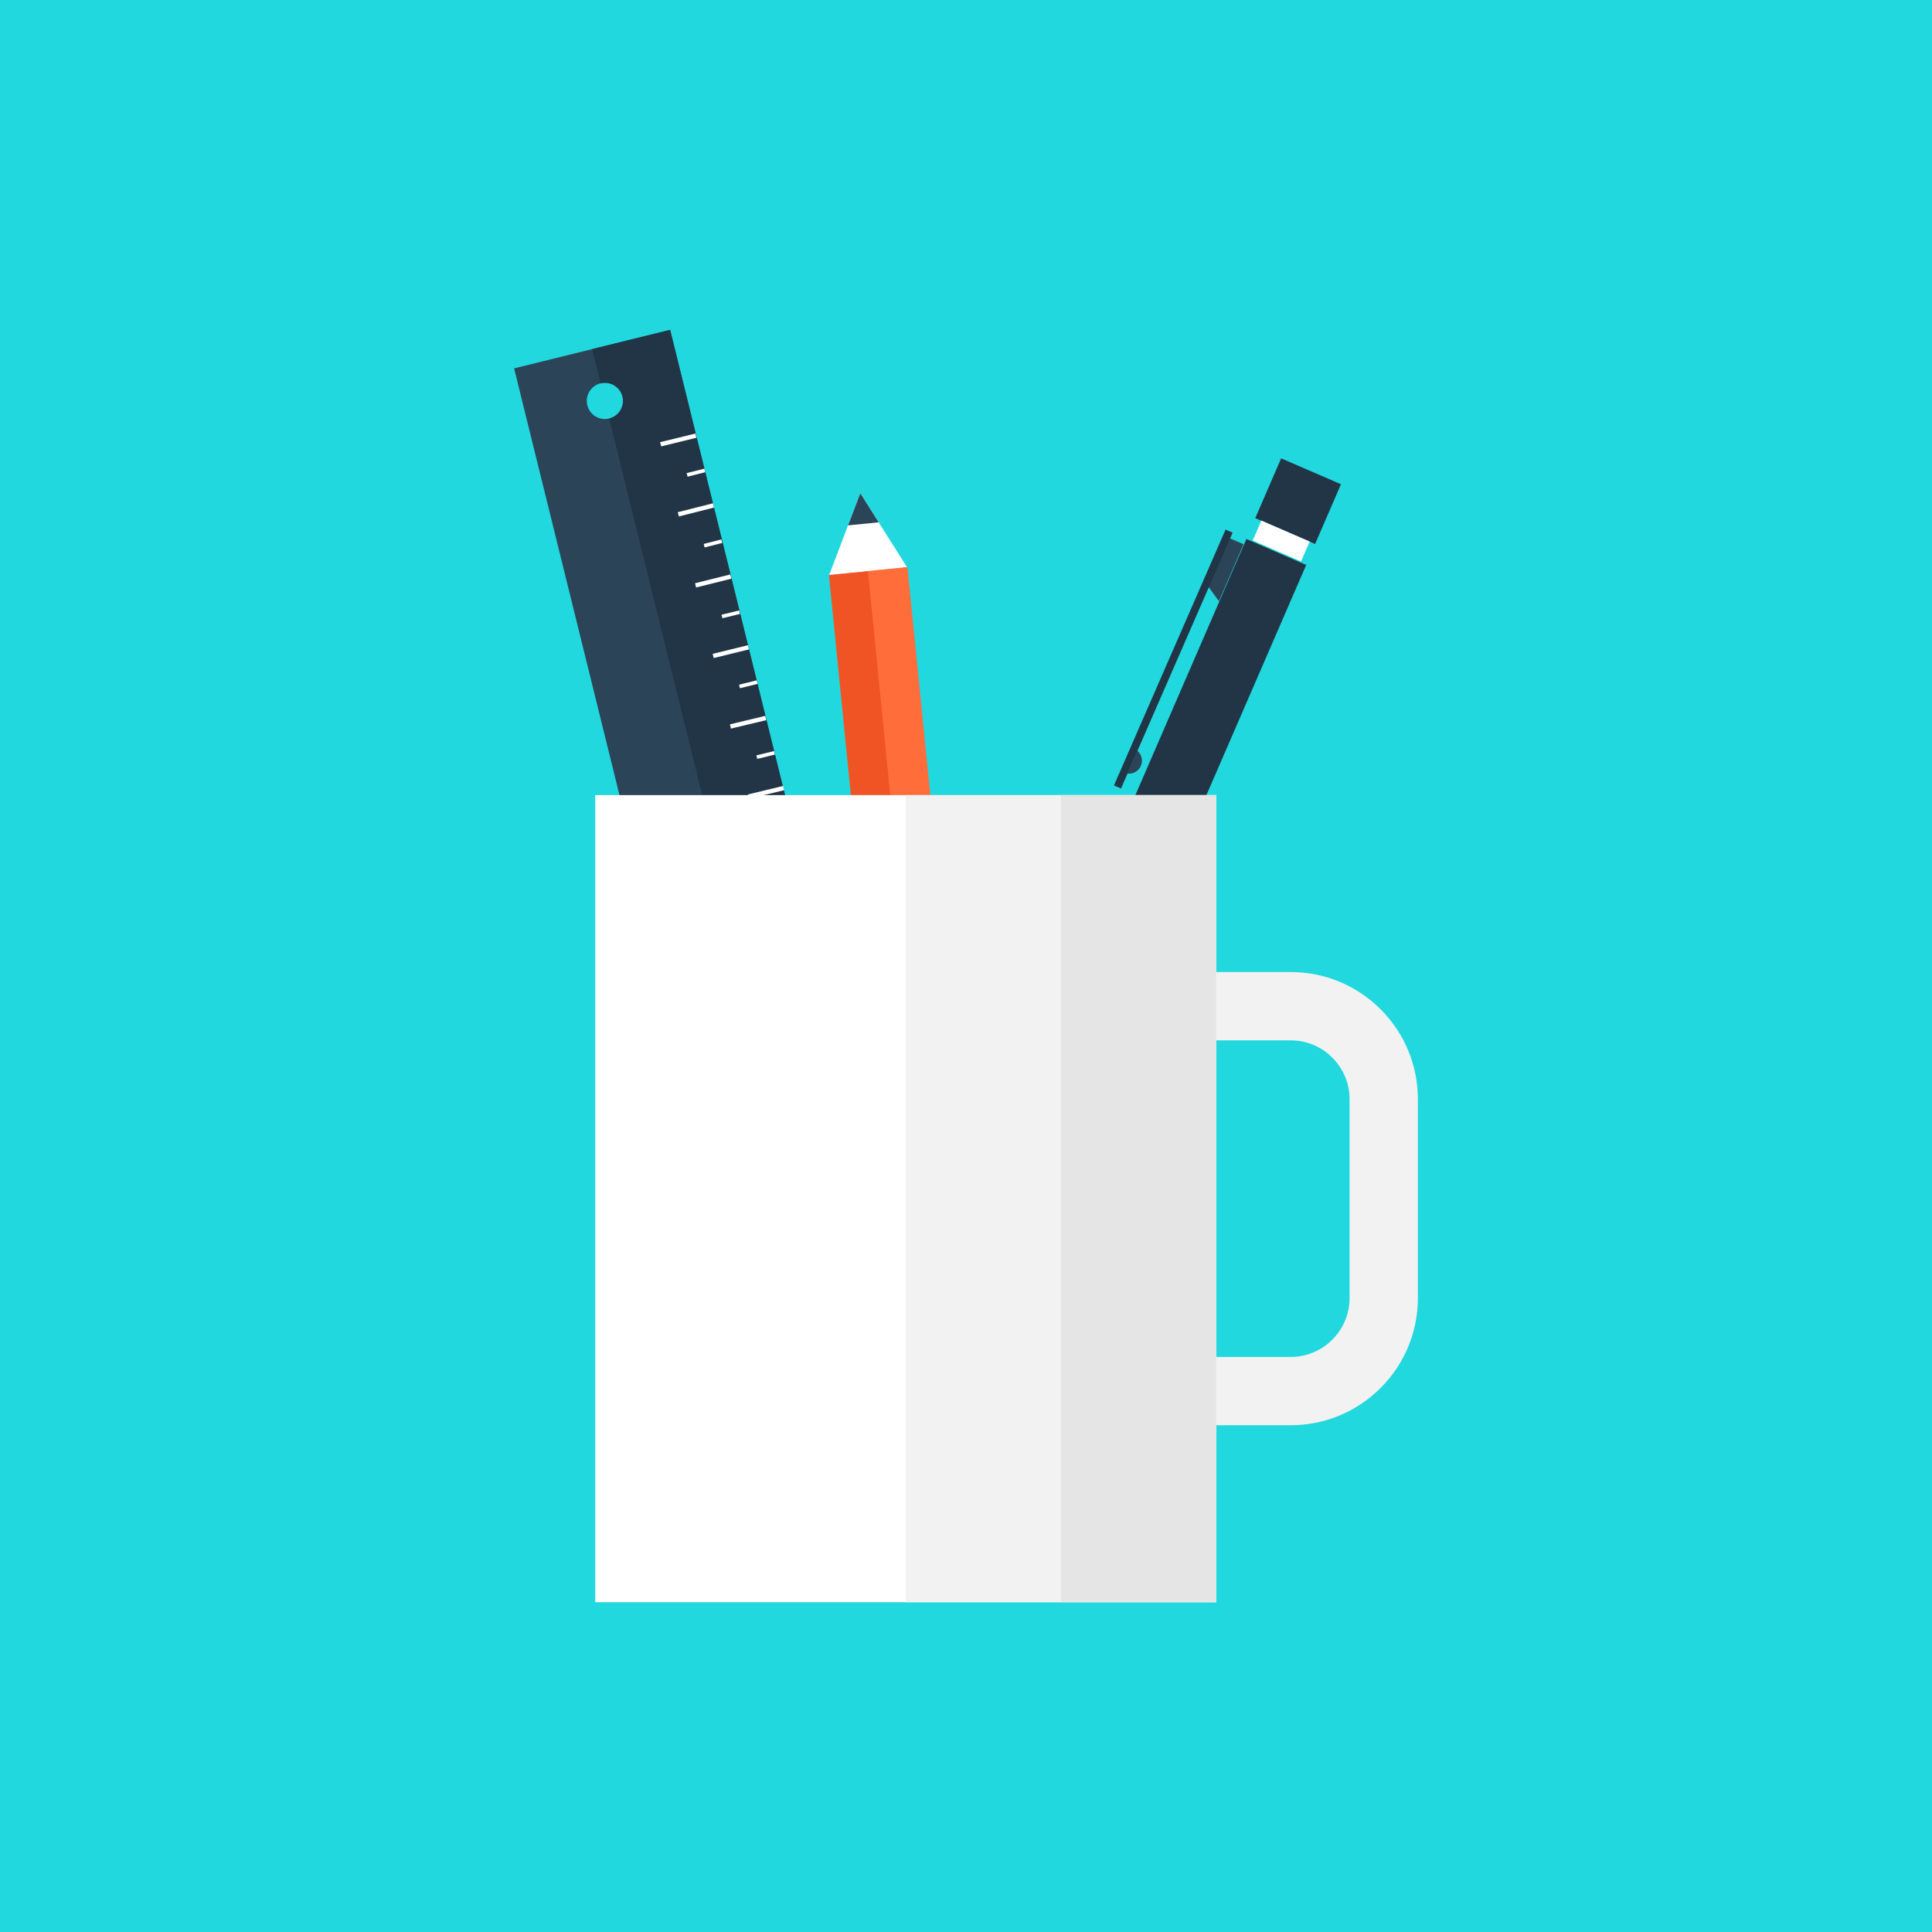 <?xml version="1.0" encoding="iso-8859-1"?>
<!-- Generator: Adobe Illustrator 19.0.0, SVG Export Plug-In . SVG Version: 6.00 Build 0)  -->
<svg version="1.1" id="Layer_1" xmlns="http://www.w3.org/2000/svg" xmlns:xlink="http://www.w3.org/1999/xlink" x="0px" y="0px"
	 viewBox="0 0 512 512" style="enable-background:new 0 0 512 512;" xml:space="preserve">
<rect style="fill:#21D8DE;" width="512" height="512"/>
<polygon style="fill:#FFFFFF;" points="240.41,150.377 227.988,130.714 219.715,152.445 "/>
<rect x="229.423" y="150.951" transform="matrix(0.995 -0.1 0.1 0.995 -23.584 25.099)" style="fill:#FF6D3B;" width="20.797" height="196.063"/>
<rect x="229.457" y="151.418" transform="matrix(0.995 -0.099 0.099 0.995 -23.61 24.533)" style="fill:#F15424;" width="10.394" height="196.079"/>
<polygon style="fill:#2B4457;" points="232.858,138.422 227.988,130.714 224.745,139.233 "/>
<rect x="239.369" y="346.525" transform="matrix(0.995 -0.1 0.1 0.995 -33.446 26.61)" style="fill:#FFFFFF;" width="20.802" height="3.471"/>
<g>
	<path style="fill:#2B4457;" d="M260.285,348.936l-20.7,2.074c0.573,5.716,5.676,9.887,11.387,9.318
		C256.691,359.747,260.861,354.65,260.285,348.936z"/>
	<path style="fill:#2B4457;" d="M136.248,97.626l55.316,224.026l41.334-10.209L177.59,87.416L136.248,97.626z M161.446,110.912
		c-2.565,0.63-5.171-0.94-5.809-3.517c-0.635-2.573,0.94-5.174,3.512-5.806c2.578-0.64,5.184,0.927,5.816,3.505
		C165.599,107.668,164.032,110.275,161.446,110.912z"/>
</g>
<path style="fill:#213546;" d="M156.91,92.518l2.24,9.073c2.578-0.64,5.184,0.927,5.816,3.505c0.63,2.573-0.934,5.179-3.52,5.816
	l50.778,205.632l20.675-5.105L177.59,87.416L156.91,92.518z"/>
<g>
	
		<rect x="179.281" y="111.752" transform="matrix(-0.238 -0.971 0.971 -0.238 109.38 318.976)" style="fill:#FFFFFF;" width="1.147" height="9.633"/>
	
		<rect x="183.864" y="130.43" transform="matrix(-0.245 -0.97 0.97 -0.245 98.424 347.166)" style="fill:#FFFFFF;" width="1.16" height="9.628"/>
	
		<rect x="188.468" y="149.099" transform="matrix(-0.242 -0.97 0.97 -0.242 85.457 374.585)" style="fill:#FFFFFF;" width="1.157" height="9.626"/>
	
		<rect x="193.055" y="167.776" transform="matrix(-0.238 -0.971 0.971 -0.238 72.172 401.776)" style="fill:#FFFFFF;" width="1.142" height="9.626"/>
	
		<rect x="197.664" y="186.439" transform="matrix(-0.233 -0.972 0.972 -0.233 58.548 428.655)" style="fill:#FFFFFF;" width="1.162" height="9.618"/>
	
		<rect x="202.302" y="205.108" transform="matrix(-0.235 -0.972 0.972 -0.235 46.621 456.51)" style="fill:#FFFFFF;" width="1.157" height="9.618"/>
	
		<rect x="206.903" y="223.783" transform="matrix(-0.239 -0.971 0.971 -0.239 35.145 484.735)" style="fill:#FFFFFF;" width="1.155" height="9.631"/>
	
		<rect x="211.564" y="242.45" transform="matrix(-0.238 -0.971 0.971 -0.238 22.389 512.097)" style="fill:#FFFFFF;" width="1.147" height="9.625"/>
	
		<rect x="216.097" y="261.107" transform="matrix(-0.24 -0.971 0.971 -0.24 10.529 540.08)" style="fill:#FFFFFF;" width="1.157" height="9.623"/>
	
		<rect x="220.736" y="279.791" transform="matrix(-0.239 -0.971 0.971 -0.239 -2.004 567.641)" style="fill:#FFFFFF;" width="1.155" height="9.628"/>
	
		<rect x="225.365" y="298.47" transform="matrix(-0.239 -0.971 0.971 -0.239 -14.548 595.162)" style="fill:#FFFFFF;" width="1.157" height="9.623"/>
	
		<rect x="225.468" y="290.952" transform="matrix(-0.239 -0.971 0.971 -0.239 -4.973 582.819)" style="fill:#FFFFFF;" width="0.952" height="4.813"/>
	
		<rect x="220.875" y="272.306" transform="matrix(-0.24 -0.971 0.971 -0.24 7.817 555.539)" style="fill:#FFFFFF;" width="0.947" height="4.808"/>
	
		<rect x="216.275" y="253.606" transform="matrix(-0.246 -0.969 0.969 -0.246 21.899 529.065)" style="fill:#FFFFFF;" width="0.955" height="4.815"/>
	
		<rect x="211.641" y="234.939" transform="matrix(-0.244 -0.97 0.97 -0.244 33.656 500.935)" style="fill:#FFFFFF;" width="0.965" height="4.815"/>
	
		<rect x="207.042" y="216.266" transform="matrix(-0.228 -0.974 0.974 -0.228 41.878 470.546)" style="fill:#FFFFFF;" width="0.96" height="4.803"/>
	
		<rect x="202.424" y="197.586" transform="matrix(-0.238 -0.971 0.971 -0.238 56.997 444.695)" style="fill:#FFFFFF;" width="0.955" height="4.815"/>
	<polygon style="fill:#FFFFFF;" points="196.091,182.392 195.845,181.453 200.517,180.298 200.755,181.238 	"/>
	
		<rect x="193.191" y="160.268" transform="matrix(-0.237 -0.971 0.971 -0.237 81.606 389.412)" style="fill:#FFFFFF;" width="0.957" height="4.805"/>
	
		<rect x="188.599" y="141.595" transform="matrix(-0.246 -0.969 0.969 -0.246 95.918 362.66)" style="fill:#FFFFFF;" width="0.957" height="4.823"/>
	
		<rect x="183.983" y="122.914" transform="matrix(-0.244 -0.97 0.97 -0.244 107.878 334.775)" style="fill:#FFFFFF;" width="0.97" height="4.823"/>
</g>
<g>
	
		<rect x="294.266" y="138.755" transform="matrix(0.918 0.398 -0.398 0.918 115.399 -101.655)" style="fill:#213546;" width="17.265" height="177.536"/>
	
		<rect x="335.233" y="124.25" transform="matrix(0.918 0.397 -0.397 0.918 81.096 -125.681)" style="fill:#213546;" width="17.272" height="17.26"/>
</g>
<polygon style="fill:#2B4457;" points="256.676,329.121 260.442,330.747 275.546,312.433 259.702,305.569 "/>
<g>
	<polygon style="fill:#FFFFFF;" points="256.42,333.903 257.119,334.203 260.045,330.578 257.068,329.293 	"/>
	
		<rect x="332.308" y="140.548" transform="matrix(-0.917 -0.398 0.398 -0.917 593.576 409.935)" style="fill:#FFFFFF;" width="13.964" height="5.757"/>
</g>
<polygon style="fill:#2B4457;" points="320.215,155.453 323.026,159.324 329.551,144.233 325.786,142.6 "/>
<rect x="309.803" y="137.566" transform="matrix(0.917 0.4 -0.4 0.917 95.728 -109.73)" style="fill:#213546;" width="2.035" height="73.941"/>
<path style="fill:#2B4457;" d="M301.394,198.93l-2.634,6.077c1.487,0.172,2.962-0.617,3.584-2.053
	C302.966,201.518,302.538,199.89,301.394,198.93z"/>
<g>
	
		<rect x="288.433" y="239.918" transform="matrix(-0.918 -0.397 0.397 -0.918 473.888 580.196)" style="fill:#FFFFFF;" width="17.264" height="2.15"/>
	<rect x="157.747" y="210.714" style="fill:#FFFFFF;" width="164.531" height="213.888"/>
</g>
<rect x="240.026" y="210.714" style="fill:#F2F2F2;" width="82.253" height="213.888"/>
<rect x="281.165" y="210.714" style="fill:#E6E5E5;" width="41.139" height="213.888"/>
<path style="fill:#F2F2F2;" d="M342.026,377.7h-19.743v-18.097h19.743c4.175,0,8.097-1.628,11.049-4.577
	c2.954-2.952,4.577-6.886,4.577-11.057v-52.641c0-4.178-1.623-8.097-4.577-11.046c-2.952-2.959-6.876-4.577-11.049-4.577h-19.743
	V257.6h19.743c9.006,0,17.48,3.51,23.846,9.876c6.372,6.372,9.876,14.845,9.876,23.852v52.641c0,9.016-3.505,17.48-9.876,23.854
	C359.508,374.188,351.032,377.7,342.026,377.7z"/>
<g>
</g>
<g>
</g>
<g>
</g>
<g>
</g>
<g>
</g>
<g>
</g>
<g>
</g>
<g>
</g>
<g>
</g>
<g>
</g>
<g>
</g>
<g>
</g>
<g>
</g>
<g>
</g>
<g>
</g>
</svg>
